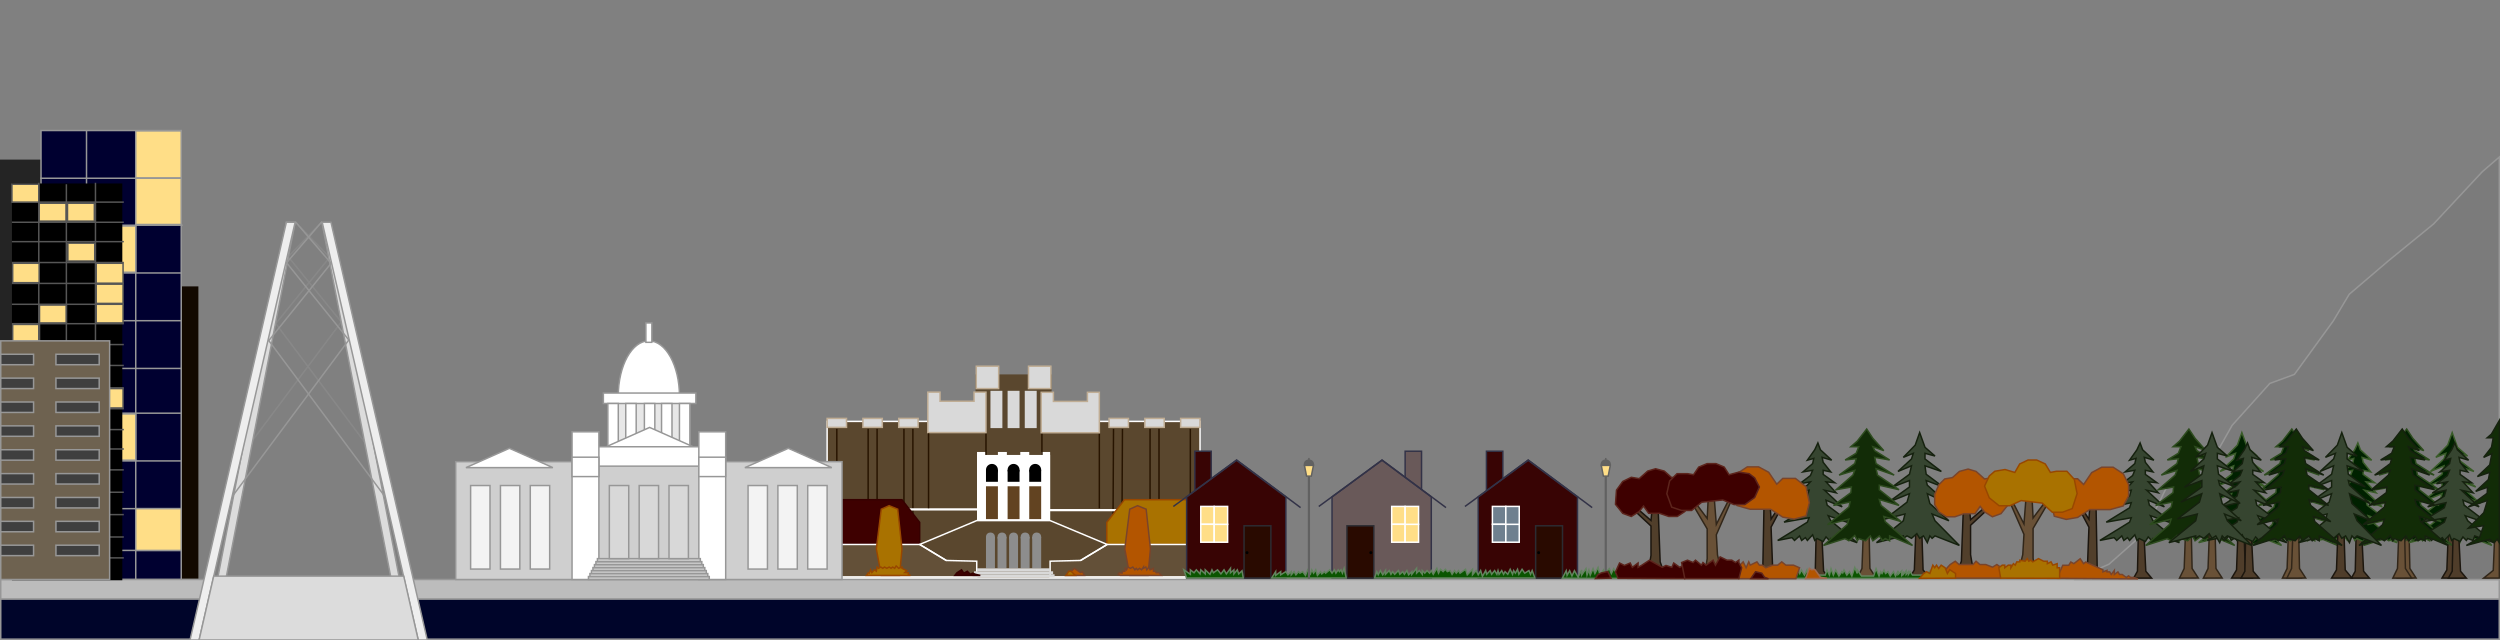 <?xml version="1.0" encoding="UTF-8"?>
<svg width="1676px" height="429px" viewBox="0 0 1676 429" version="1.1" xmlns="http://www.w3.org/2000/svg" xmlns:xlink="http://www.w3.org/1999/xlink">
    <rect x="0" y="0" width="1676" height="429" fill="#808080" stroke="none"/>
    <title>autumn_shift-3</title>
    <g id="autumn_shift-3" stroke="none" stroke-width="1" fill="none" fill-rule="evenodd">
        <rect id="Rectangle" fill="#242424" x="0" y="107" width="64" height="282"></rect>
        <rect id="Rectangle" fill="#120900" x="68" y="192" width="65" height="196"></rect>
        <rect id="Rectangle" stroke="#979797" fill="#000030" x="27.5" y="87.5" width="94" height="301"></rect>
        <line x1="58" y1="88" x2="58" y2="389" id="Line" stroke="#979797" stroke-linecap="square"></line>
        <line x1="27.5" y1="119.5" x2="120.5" y2="119.5" id="Line" stroke="#979797" stroke-linecap="square"></line>
        <line x1="29" y1="151" x2="122" y2="151" id="Line" stroke="#979797" stroke-linecap="square"></line>
        <line x1="28" y1="183" x2="121" y2="183" id="Line" stroke="#979797" stroke-linecap="square"></line>
        <line x1="28" y1="215" x2="121" y2="215" id="Line" stroke="#979797" stroke-linecap="square"></line>
        <line x1="28" y1="247" x2="121" y2="247" id="Line" stroke="#979797" stroke-linecap="square"></line>
        <line x1="28" y1="277" x2="121" y2="277" id="Line" stroke="#979797" stroke-linecap="square"></line>
        <line x1="28" y1="309" x2="121" y2="309" id="Line" stroke="#979797" stroke-linecap="square"></line>
        <line x1="28" y1="341" x2="121" y2="341" id="Line" stroke="#979797" stroke-linecap="square"></line>
        <line x1="28" y1="369" x2="121" y2="369" id="Line" stroke="#979797" stroke-linecap="square"></line>
        <line x1="91" y1="88" x2="91" y2="389" id="Line" stroke="#979797" stroke-linecap="square"></line>
        <rect id="Rectangle" stroke="#979797" fill="#00052A" x="0.5" y="401.5" width="1675" height="27"></rect>
        <rect id="Rectangle" stroke="#979797" fill="#BCBCBC" x="0.5" y="388.5" width="1675" height="13"></rect>
        <rect id="Rectangle" stroke="#979797" fill="#FFDE87" x="60.5" y="151.5" width="30.5" height="31"></rect>
        <rect id="Rectangle" stroke="#979797" fill="#FFDE87" x="60.5" y="277.5" width="30.5" height="31"></rect>
        <rect id="Rectangle" stroke="#000000" fill="#000000" x="8.5" y="123.5" width="73" height="265"></rect>
        <rect id="Rectangle" stroke="#565656" fill="#FFDE87" x="26.5" y="204.5" width="18" height="12"></rect>
        <rect id="Rectangle" stroke="#565656" fill="#FFDE87" x="64.5" y="260.5" width="18" height="13"></rect>
        <rect id="Rectangle" stroke="#565656" fill="#FFDE87" x="64.5" y="176.5" width="18" height="13.5"></rect>
        <rect id="Rectangle" stroke="#565656" fill="#FFDE87" x="64.5" y="190.5" width="18" height="13"></rect>
        <rect id="Rectangle" stroke="#565656" fill="#FFDE87" x="64.5" y="203.5" width="18" height="13"></rect>
        <rect id="Rectangle" stroke="#565656" fill="#FFDE87" x="45.5" y="163" width="18" height="12"></rect>
        <rect id="Rectangle" stroke="#565656" fill="#FFDE87" x="8.5" y="217.5" width="18" height="12"></rect>
        <line x1="44.5" y1="124.018" x2="44.5" y2="387.982" id="Line-2" stroke="#565656" stroke-linecap="square"></line>
        <line x1="64" y1="123.018" x2="64" y2="387.98" id="Line-2" stroke="#565656" stroke-linecap="square"></line>
        <line x1="26" y1="123.018" x2="26" y2="387.98" id="Line-2" stroke="#565656" stroke-linecap="square"></line>
        <line x1="8.5" y1="135.5" x2="82.5" y2="135.5" id="Line-2" stroke="#565656" stroke-linecap="square"></line>
        <line x1="8.5" y1="149" x2="82.5" y2="149" id="Line-2" stroke="#565656" stroke-linecap="square"></line>
        <line x1="8.5" y1="162" x2="82.5" y2="162" id="Line-2" stroke="#565656" stroke-linecap="square"></line>
        <line x1="8.5" y1="176" x2="82.5" y2="176" id="Line-2" stroke="#565656" stroke-linecap="square"></line>
        <line x1="8.5" y1="190" x2="82.5" y2="190" id="Line-2" stroke="#565656" stroke-linecap="square"></line>
        <line x1="8.5" y1="204" x2="82.5" y2="204" id="Line-2" stroke="#565656" stroke-linecap="square"></line>
        <line x1="8.5" y1="217" x2="82.5" y2="217" id="Line-2" stroke="#565656" stroke-linecap="square"></line>
        <line x1="8.5" y1="231" x2="82.5" y2="231" id="Line-2" stroke="#565656" stroke-linecap="square"></line>
        <line x1="8.5" y1="245" x2="82.5" y2="245" id="Line-2" stroke="#565656" stroke-linecap="square"></line>
        <line x1="8.5" y1="260" x2="82.5" y2="260" id="Line-2" stroke="#565656" stroke-linecap="square"></line>
        <line x1="8.5" y1="274" x2="82.5" y2="274" id="Line-2" stroke="#565656" stroke-linecap="square"></line>
        <line x1="8.5" y1="288" x2="82.5" y2="288" id="Line-2" stroke="#565656" stroke-linecap="square"></line>
        <line x1="8.5" y1="301" x2="82.5" y2="301" id="Line-2" stroke="#565656" stroke-linecap="square"></line>
        <line x1="8.5" y1="315" x2="82.5" y2="315" id="Line-2" stroke="#565656" stroke-linecap="square"></line>
        <line x1="8.5" y1="330" x2="82.5" y2="330" id="Line-2" stroke="#565656" stroke-linecap="square"></line>
        <line x1="8.5" y1="345" x2="82.5" y2="345" id="Line-2" stroke="#565656" stroke-linecap="square"></line>
        <line x1="8.5" y1="360" x2="82.5" y2="360" id="Line-2" stroke="#565656" stroke-linecap="square"></line>
        <line x1="8.5" y1="374" x2="82.5" y2="374" id="Line-2" stroke="#565656" stroke-linecap="square"></line>
        <rect id="Rectangle" stroke="#979797" fill="#6E6250" x="0.5" y="228.5" width="73" height="160"></rect>
        <rect id="Rectangle" stroke="#979797" fill="#3F3F3F" x="0.5" y="237.5" width="22" height="7"></rect>
        <rect id="Rectangle" stroke="#979797" fill="#3F3F3F" x="0.5" y="253.5" width="22" height="7"></rect>
        <rect id="Rectangle" stroke="#979797" fill="#3F3F3F" x="0.5" y="269.5" width="22" height="7"></rect>
        <rect id="Rectangle" stroke="#979797" fill="#3F3F3F" x="0.5" y="285.5" width="22" height="7"></rect>
        <rect id="Rectangle" stroke="#979797" fill="#3F3F3F" x="0.5" y="301.5" width="22" height="7"></rect>
        <rect id="Rectangle" stroke="#979797" fill="#3F3F3F" x="0.5" y="317.5" width="22" height="7"></rect>
        <rect id="Rectangle" stroke="#979797" fill="#3F3F3F" x="0.5" y="333.5" width="22" height="7"></rect>
        <rect id="Rectangle" stroke="#979797" fill="#3F3F3F" x="0.5" y="349.5" width="22" height="7"></rect>
        <rect id="Rectangle" stroke="#979797" fill="#3F3F3F" x="0.5" y="365.5" width="22" height="7"></rect>
        <rect id="Rectangle" stroke="#979797" fill="#3F3F3F" x="37.5" y="237.5" width="29" height="7"></rect>
        <rect id="Rectangle" stroke="#979797" fill="#3F3F3F" x="37.5" y="253.5" width="29" height="7"></rect>
        <rect id="Rectangle" stroke="#979797" fill="#3F3F3F" x="37.5" y="269.5" width="29" height="7"></rect>
        <rect id="Rectangle" stroke="#979797" fill="#3F3F3F" x="37.5" y="285.5" width="29" height="7"></rect>
        <rect id="Rectangle" stroke="#979797" fill="#3F3F3F" x="37.5" y="301.5" width="29" height="7"></rect>
        <rect id="Rectangle" stroke="#979797" fill="#3F3F3F" x="37.5" y="317.5" width="29" height="7"></rect>
        <rect id="Rectangle" stroke="#979797" fill="#3F3F3F" x="37.5" y="333.5" width="29" height="7"></rect>
        <rect id="Rectangle" stroke="#979797" fill="#3F3F3F" x="37.5" y="349.5" width="29" height="7"></rect>
        <rect id="Rectangle" stroke="#979797" fill="#3F3F3F" x="37.5" y="365.5" width="29" height="7"></rect>
        <line x1="184.875" y1="216.875" x2="244.5" y2="296.5" id="Line-3" stroke="#888888" stroke-linecap="square"></line>
        <line x1="168.812" y1="215.812" x2="228.438" y2="295.438" id="Line-3" stroke="#888888" stroke-linecap="square" transform="translate(198.812, 255.812) scale(-1, 1) translate(-198.812, -255.812) "></line>
        <line x1="193.75" y1="172.75" x2="228.5" y2="215.5" id="Line-3" stroke="#888888" stroke-linecap="square"></line>
        <line x1="184.875" y1="173.875" x2="219.625" y2="216.625" id="Line-3" stroke="#888888" stroke-linecap="square" transform="translate(202.375, 195.375) scale(-1, 1) translate(-202.375, -195.375) "></line>
        <line x1="198.5" y1="149.25" x2="220" y2="171.5" id="Line-3" stroke="#888888" stroke-linecap="square"></line>
        <line x1="194" y1="149" x2="215.5" y2="171.25" id="Line-3" stroke="#888888" stroke-linecap="square" transform="translate(204.75, 160.125) scale(-1, 1) translate(-204.75, -160.125) "></line>
        <polygon id="Path-3" stroke="#979797" fill="#DCDCDC" points="192 149 197.855 149 151.462 387.98 145.882 387.98"></polygon>
        <polygon id="Path-3" stroke="#979797" fill="#DCDCDC" transform="translate(241.987, 269.49) scale(-1, 1) translate(-241.987, -269.49) " points="262.118 150 267.973 150 221.58 388.98 216 388.98"></polygon>
        <line x1="154.875" y1="227.875" x2="233.625" y2="333.625" id="Line-3" stroke="#979797" stroke-linecap="square" transform="translate(194.375, 280.875) scale(-1, 1) translate(-194.375, -280.875) "></line>
        <line x1="179.75" y1="227.75" x2="258.5" y2="333.5" id="Line-3" stroke="#979797" stroke-linecap="square"></line>
        <line x1="179.75" y1="176.75" x2="221.25" y2="228.25" id="Line-3" stroke="#979797" stroke-linecap="square" transform="translate(200.75, 202.75) scale(-1, 1) translate(-200.75, -202.75) "></line>
        <line x1="192" y1="176" x2="233.5" y2="227.5" id="Line-3" stroke="#979797" stroke-linecap="square"></line>
        <line x1="192" y1="149" x2="215.5" y2="176.25" id="Line-3" stroke="#979797" stroke-linecap="square" transform="translate(203.75, 162.625) scale(-1, 1) translate(-203.75, -162.625) "></line>
        <line x1="198.5" y1="149.25" x2="222" y2="176.5" id="Line-3" stroke="#979797" stroke-linecap="square"></line>
        <polygon id="Path" stroke="#979797" fill="#EEEEEE" points="127.41 429 191.98 149 197.855 149 133.492 429"></polygon>
        <polygon id="Path" stroke="#979797" fill="#EEEEEE" transform="translate(251.223, 289) scale(-1, 1) translate(-251.223, -289) " points="216 429 280.57 149 286.445 149 222.082 429"></polygon>
        <polygon id="Path-4" stroke="#979797" fill="#DCDCDC" points="133.492 429 280.363 429 270.658 386.235 143.27 386.235"></polygon>
        <rect id="Rectangle" stroke="#FFFFFF" fill="#5A472E" x="554.5" y="282.5" width="250" height="105"></rect>
        <rect id="Rectangle" fill="#5A472E" x="654" y="251" width="51" height="49"></rect>
        <rect id="Rectangle" stroke="#FFFFFF" fill="#FFFFFF" x="655.5" y="303.5" width="5" height="45"></rect>
        <rect id="Rectangle" stroke="#FFFFFF" fill="#FFFFFF" x="669.5" y="303.5" width="5" height="45"></rect>
        <rect id="Rectangle" stroke="#FFFFFF" fill="#FFFFFF" x="684.5" y="303.5" width="5" height="45"></rect>
        <rect id="Rectangle" stroke="#FFFFFF" fill="#FFFFFF" x="698.5" y="303.5" width="5" height="45"></rect>
        <line x1="561" y1="288" x2="561" y2="382" id="Line-5" stroke="#271400" stroke-linecap="square"></line>
        <line x1="588" y1="288" x2="588" y2="382" id="Line-5" stroke="#271400" stroke-linecap="square"></line>
        <line x1="582" y1="288" x2="582" y2="382" id="Line-5" stroke="#271400" stroke-linecap="square"></line>
        <line x1="777" y1="288" x2="777" y2="382" id="Line-5" stroke="#271400" stroke-linecap="square"></line>
        <line x1="771" y1="288" x2="771" y2="382" id="Line-5" stroke="#271400" stroke-linecap="square"></line>
        <line x1="798" y1="288" x2="798" y2="382" id="Line-5" stroke="#271400" stroke-linecap="square"></line>
        <line x1="612" y1="288" x2="612" y2="382" id="Line-5" stroke="#271400" stroke-linecap="square"></line>
        <line x1="654.5" y1="341.5" x2="606.5" y2="341.5" id="Line-4" stroke="#FFFFFF" stroke-width="1.5" stroke-linecap="square"></line>
        <line x1="746.5" y1="288" x2="746" y2="382" id="Line-5" stroke="#271400" stroke-linecap="square"></line>
        <line x1="751" y1="342" x2="703" y2="342" id="Line-4" stroke="#FFFFFF" stroke-width="1.5" stroke-linecap="square"></line>
        <line x1="606" y1="288" x2="606" y2="382" id="Line-5" stroke="#271400" stroke-linecap="square"></line>
        <line x1="752.5" y1="288" x2="752" y2="382" id="Line-5" stroke="#271400" stroke-linecap="square"></line>
        <polygon id="Path-8" stroke="#360000" fill="#3E0000" points="616.554 365 616.554 350.199 604.693 335 554 335 554 365"></polygon>
        <polygon id="Path-8" stroke="#984700" fill="#A97200" transform="translate(773.277, 350) scale(-1, 1) translate(-773.277, -350) " points="804.554 365 804.554 350.199 792.693 335 742 335 742 365"></polygon>
        <polygon id="Path-2" stroke="#FFFFFF" fill="#635038" points="554 386.728 554 365 616.554 365 634.373 375.728 654.799 376.228 654.799 386.728"></polygon>
        <polygon id="Path-2" stroke="#FFFFFF" fill="#635038" transform="translate(754.399, 375.864) scale(-1, 1) translate(-754.399, -375.864) " points="704 386.728 704 365 766.554 365 784.373 375.728 804.799 376.228 804.799 386.728"></polygon>
        <line x1="661" y1="291" x2="661" y2="340.25" id="Line-5" stroke="#271400" stroke-linecap="square"></line>
        <line x1="698.5" y1="291" x2="698.5" y2="340.25" id="Line-5" stroke="#271400" stroke-linecap="square"></line>
        <line x1="737" y1="291" x2="737" y2="340.25" id="Line-5" stroke="#271400" stroke-linecap="square"></line>
        <rect id="Rectangle" stroke="#FFFFFF" fill="#FFFFFF" x="655.5" y="305.5" width="48" height="43"></rect>
        <polyline id="Path-5" stroke="#FFFFFF" points="634.578 375.864 616.554 365 654.799 349 704 349 742.245 365 724.426 375.728"></polyline>
        <rect id="Rectangle" fill="#624321" x="661" y="326" width="8" height="22"></rect>
        <rect id="Rectangle" fill="#624321" x="675.5" y="326" width="8" height="22"></rect>
        <rect id="Rectangle" fill="#624321" x="690" y="326" width="8" height="22"></rect>
        <rect id="Rectangle" fill="#000000" x="661" y="315" width="8" height="8"></rect>
        <rect id="Rectangle" fill="#000000" x="675.5" y="315" width="8" height="8"></rect>
        <rect id="Rectangle" fill="#000000" x="690" y="315" width="8" height="8"></rect>
        <circle id="Oval" fill="#000000" cx="665" cy="315" r="4"></circle>
        <rect id="Rectangle" fill="#8D8D8D" x="676.5" y="360" width="6" height="21"></rect>
        <circle id="Oval" fill="#8D8D8D" cx="679.5" cy="360" r="3"></circle>
        <rect id="Rectangle" fill="#8D8D8D" x="684.25" y="360" width="6" height="21"></rect>
        <circle id="Oval" fill="#8D8D8D" cx="687.25" cy="360" r="3"></circle>
        <circle id="Oval" fill="#8D8D8D" cx="695" cy="360" r="3"></circle>
        <rect id="Rectangle" fill="#8D8D8D" x="692" y="360" width="6" height="21"></rect>
        <rect id="Rectangle" fill="#8D8D8D" x="661" y="360" width="6" height="21"></rect>
        <circle id="Oval" fill="#8D8D8D" cx="664" cy="360" r="3"></circle>
        <rect id="Rectangle" fill="#8D8D8D" x="668.75" y="360" width="6" height="21"></rect>
        <circle id="Oval" fill="#8D8D8D" cx="671.75" cy="360" r="3"></circle>
        <circle id="Oval" fill="#000000" cx="679.5" cy="315" r="4"></circle>
        <circle id="Oval" fill="#000000" cx="694" cy="315" r="4"></circle>
        <polygon id="Path-6" stroke="#C0AD94" fill="#D9D9D9" points="622 290 622 262.893 630.2 262.893 630.2 269 653 269 653 262.893 661 262.893 661 290"></polygon>
        <polygon id="Path-6" stroke="#C0AD94" fill="#D9D9D9" points="698 290.107 698 263 706.2 263 706.2 269.107 729 269.107 729 263 737 263 737 290.107"></polygon>
        <rect id="Rectangle" stroke="#C0AD94" fill="#D9D9D9" x="654.5" y="245.5" width="15" height="15"></rect>
        <rect id="Rectangle" stroke="#C0AD94" fill="#D9D9D9" x="689.5" y="245.5" width="15" height="15"></rect>
        <rect id="Rectangle" fill="#D9D9D9" x="675.5" y="262" width="8" height="25"></rect>
        <rect id="Rectangle" fill="#D9D9D9" x="664" y="262" width="8" height="25"></rect>
        <rect id="Rectangle" fill="#D9D9D9" x="687" y="262" width="8" height="25"></rect>
        <rect id="Rectangle" stroke="#C0AD94" fill="#D9D9D9" x="602.5" y="280.5" width="13" height="6"></rect>
        <rect id="Rectangle" stroke="#C0AD94" fill="#D9D9D9" x="578.5" y="280.5" width="13" height="6"></rect>
        <rect id="Rectangle" stroke="#C0AD94" fill="#D9D9D9" x="554.5" y="280.5" width="13" height="6"></rect>
        <rect id="Rectangle" stroke="#C0AD94" fill="#D9D9D9" x="791.5" y="280.5" width="13" height="6"></rect>
        <rect id="Rectangle" stroke="#C0AD94" fill="#D9D9D9" x="767.5" y="280.5" width="13" height="6"></rect>
        <rect id="Rectangle" stroke="#C0AD94" fill="#D9D9D9" x="743.5" y="280.5" width="13" height="6"></rect>
        <line x1="622.5" y1="291" x2="622.5" y2="340.25" id="Line-5" stroke="#271400" stroke-linecap="square"></line>
        <rect id="Rectangle" stroke="#979797" fill="#CFCFCF" x="305.5" y="309.5" width="259" height="79"></rect>
        <path d="M341.5,300.547 L370.644,313.5 L312.356,313.5 L341.5,300.547 Z" id="Triangle" stroke="#979797" fill="#FFFFFF"></path>
        <path d="M528.5,300.547 L557.644,313.5 L499.356,313.5 L528.5,300.547 Z" id="Triangle" stroke="#979797" fill="#FFFFFF"></path>
        <ellipse id="Oval" stroke="#979797" fill="#FFFFFF" cx="435" cy="265.5" rx="20.5" ry="37"></ellipse>
        <rect id="Rectangle" stroke="#979797" fill="#E7E7E7" x="407.5" y="266.5" width="55" height="32"></rect>
        <rect id="Rectangle" stroke="#979797" fill="#FFFFFF" x="404.5" y="263.5" width="62" height="7"></rect>
        <rect id="Rectangle" stroke="#979797" fill="#FFFFFF" x="443.5" y="270.5" width="7" height="33"></rect>
        <rect id="Rectangle" stroke="#979797" fill="#FFFFFF" x="455.5" y="270.5" width="7" height="33"></rect>
        <rect id="Rectangle" stroke="#979797" fill="#FFFFFF" x="432" y="270.5" width="7" height="33"></rect>
        <rect id="Rectangle" stroke="#979797" fill="#FFFFFF" x="419.5" y="270.5" width="7" height="33"></rect>
        <rect id="Rectangle" stroke="#979797" fill="#FFFFFF" x="407.5" y="270.5" width="7" height="33"></rect>
        <path d="M435.5,286.547 L464.644,299.5 L406.356,299.5 L435.5,286.547 Z" id="Triangle" stroke="#979797" fill="#FFFFFF"></path>
        <rect id="Rectangle" stroke="#979797" fill="#FFFFFF" x="398.5" y="299.5" width="73" height="13"></rect>
        <rect id="Rectangle" stroke="#979797" fill="#FFFFFF" x="383.5" y="289.5" width="18" height="99"></rect>
        <rect id="Rectangle" stroke="#979797" fill="#FFFFFF" x="383.5" y="306.5" width="18" height="13"></rect>
        <rect id="Rectangle" stroke="#979797" fill="#FFFFFF" x="433" y="216.5" width="4" height="13"></rect>
        <rect id="Rectangle" stroke="#979797" fill="#FFFFFF" x="468.5" y="289.5" width="18" height="99"></rect>
        <rect id="Rectangle" stroke="#979797" fill="#CFCFCF" x="394.5" y="386.5" width="81" height="2"></rect>
        <rect id="Rectangle" stroke="#979797" fill="#CFCFCF" x="395.5" y="384.5" width="79" height="2"></rect>
        <rect id="Rectangle" stroke="#979797" fill="#CFCFCF" x="396.5" y="382.5" width="77" height="2"></rect>
        <rect id="Rectangle" stroke="#979797" fill="#CFCFCF" x="397.5" y="380.5" width="75" height="2"></rect>
        <rect id="Rectangle" stroke="#979797" fill="#CFCFCF" x="398.5" y="378.5" width="73" height="2"></rect>
        <rect id="Rectangle" stroke="#979797" fill="#CFCFCF" x="399.5" y="376.5" width="71" height="2"></rect>
        <rect id="Rectangle" stroke="#979797" fill="#CFCFCF" x="400.5" y="374.5" width="69" height="2"></rect>
        <rect id="Rectangle" stroke="#979797" fill="#FFFFFF" x="468.5" y="306.5" width="18" height="13"></rect>
        <rect id="Rectangle" stroke="#979797" fill="#D8D8D8" x="428.5" y="325.5" width="13" height="49"></rect>
        <rect id="Rectangle" stroke="#979797" fill="#D8D8D8" x="408.5" y="325.5" width="13" height="49"></rect>
        <rect id="Rectangle" stroke="#979797" fill="#D8D8D8" x="448.5" y="325.5" width="13" height="49"></rect>
        <rect id="Rectangle" stroke="#979797" fill="#F3F3F3" x="335.5" y="325.5" width="13" height="56"></rect>
        <rect id="Rectangle" stroke="#979797" fill="#F3F3F3" x="315.5" y="325.5" width="13" height="56"></rect>
        <rect id="Rectangle" stroke="#979797" fill="#F3F3F3" x="355.5" y="325.5" width="13" height="56"></rect>
        <rect id="Rectangle" stroke="#979797" fill="#F3F3F3" x="521.5" y="325.5" width="13" height="56"></rect>
        <rect id="Rectangle" stroke="#979797" fill="#F3F3F3" x="501.5" y="325.5" width="13" height="56"></rect>
        <rect id="Rectangle" stroke="#979797" fill="#F3F3F3" x="541.5" y="325.5" width="13" height="56"></rect>
        <rect id="Rectangle" fill="#D9D9D9" x="652" y="385" width="55" height="2"></rect>
        <rect id="Rectangle" fill="#D9D9D9" x="653" y="383" width="53" height="2"></rect>
        <rect id="Rectangle" fill="#D9D9D9" x="655" y="381" width="49" height="2"></rect>
        <rect id="Rectangle" stroke="#323247" fill="#380404" x="801" y="302.5" width="11" height="28"></rect>
        <polygon id="Path-9" stroke="#323247" fill="#380404" points="795.5 387.5 795.5 333.125 828.921 308.5 862.039 333.125 862.039 387.5"></polygon>
        <line x1="829" y1="308.5" x2="787" y2="339.25" id="Line-6" stroke="#323247" stroke-linecap="square"></line>
        <line x1="871.5" y1="308.75" x2="829.5" y2="340" id="Line-6" stroke="#323247" stroke-linecap="square" transform="translate(850.5, 324.375) scale(-1, 1) translate(-850.5, -324.375) "></line>
        <rect id="Rectangle" stroke="#FFFFFF" fill="#FFDE87" x="805" y="339.5" width="9" height="12"></rect>
        <rect id="Rectangle" stroke="#FFFFFF" fill="#FFDE87" x="805" y="351.5" width="9" height="12"></rect>
        <rect id="Rectangle" stroke="#FFFFFF" fill="#FFDE87" x="814" y="351.5" width="9" height="12"></rect>
        <rect id="Rectangle" stroke="#FFFFFF" fill="#FFDE87" x="814" y="339.5" width="9" height="12"></rect>
        <rect id="Rectangle" stroke="#2C2C32" fill="#290A00" x="834" y="352.5" width="18" height="35"></rect>
        <rect id="Rectangle" stroke="#323247" fill="#695959" x="942" y="302.5" width="11" height="28"></rect>
        <polygon id="Path-9" stroke="#323247" fill="#695959" points="893 387.5 893 333.125 926.421 308.5 959.539 333.125 959.539 387.5"></polygon>
        <line x1="926.5" y1="308.5" x2="884.5" y2="339.25" id="Line-6" stroke="#323247" stroke-linecap="square"></line>
        <line x1="969" y1="308.75" x2="927" y2="340" id="Line-6" stroke="#323247" stroke-linecap="square" transform="translate(948, 324.375) scale(-1, 1) translate(-948, -324.375) "></line>
        <rect id="Rectangle" stroke="#FFFFFF" fill="#FFDE87" x="933" y="339.5" width="9" height="12"></rect>
        <rect id="Rectangle" stroke="#FFFFFF" fill="#FFDE87" x="933" y="351.5" width="9" height="12"></rect>
        <rect id="Rectangle" stroke="#FFFFFF" fill="#FFDE87" x="942" y="351.5" width="9" height="12"></rect>
        <rect id="Rectangle" stroke="#FFFFFF" fill="#FFDE87" x="942" y="339.5" width="9" height="12"></rect>
        <rect id="Rectangle" stroke="#2C2C32" fill="#290A00" x="903" y="352.5" width="18" height="35"></rect>
        <rect id="Rectangle" stroke="#323247" fill="#380404" x="996.5" y="302.5" width="11" height="28"></rect>
        <polygon id="Path-9" stroke="#323247" fill="#380404" points="991 387.5 991 333.125 1024.421 308.5 1057.539 333.125 1057.539 387.5"></polygon>
        <line x1="1024.5" y1="308.5" x2="982.5" y2="339.25" id="Line-6" stroke="#323247" stroke-linecap="square"></line>
        <line x1="1067" y1="308.75" x2="1025" y2="340" id="Line-6" stroke="#323247" stroke-linecap="square" transform="translate(1046, 324.375) scale(-1, 1) translate(-1046, -324.375) "></line>
        <rect id="Rectangle" stroke="#FFFFFF" fill="#6F808F" x="1000.5" y="339.5" width="9" height="12"></rect>
        <rect id="Rectangle" stroke="#FFFFFF" fill="#6F808F" x="1000.5" y="351.5" width="9" height="12"></rect>
        <rect id="Rectangle" stroke="#FFFFFF" fill="#6F808F" x="1009.5" y="351.5" width="9" height="12"></rect>
        <rect id="Rectangle" stroke="#FFFFFF" fill="#6F808F" x="1009.5" y="339.5" width="9" height="12"></rect>
        <rect id="Rectangle" stroke="#2C2C32" fill="#290A00" x="1029.5" y="352.5" width="18" height="35"></rect>
        <circle id="Oval" fill="#000000" cx="836" cy="370.5" r="1"></circle>
        <circle id="Oval" fill="#000000" cx="919" cy="370.5" r="1"></circle>
        <circle id="Oval" fill="#000000" cx="1031.5" cy="370.5" r="1"></circle>
        <polygon id="Path-10" stroke="#63845F" fill="#0A5500" points="795.5 387.5 793.667 382 798 385 798 382 800.5 384 802.018 382 804.5 384.75 805 382 808 384.75 808 382 811.164 385 812.5 382 813.5 384 816.241 382 818.5 384.75 820.591 382 822.15 384.75 824.918 381 824.918 384 827.218 382 827.218 384.75 829.5 382 830.429 384.75 832.653 382.644 833.5 387.5"></polygon>
        <polygon id="Path-11" stroke="#63845F" fill="#0A5500" points="852.5 387.5 855.2 383.222 855.2 385.754 858.566 383.222 858.566 385.361 862.039 383.222 863.416 385.361 865.653 383.222 865.653 385.361 867.578 383.222 868.778 385.361 870.574 383.222 871.5 384.25 873.333 383.222 875.178 385.754 876.714 382 878.513 384.75 879.407 382 880.639 384.25 882.057 382 883.207 385.754 885.335 383.222 886.108 384.75 887.986 383.222 888.698 384.25 891.455 382 893 384.25 894.582 382 895.585 384.25 897.126 382 897.963 383.222 899.033 382 899.96 384.25 901.085 381 902.5 387.5"></polygon>
        <polygon id="Path-12" stroke="#63845F" fill="#0A5500" points="921.5 387.5 923 383.215 923.954 385.357 925.403 382.497 927 385.357 928.827 382.497 928.827 384.998 931.393 382.497 932.5 384.998 933.637 383.215 934.989 384.998 937.5 382.497 938.453 384.998 940.399 383.215 941.5 384.998 943.173 382.497 944.336 385.357 946.5 383.215 946.5 384.998 949.671 381 949.671 384.25 951.5 382.497 953.5 384.998 953.5 382.497 955.161 384.25 956.694 382.497 958.383 384.25 959.539 382.497 960.859 384.998 963.277 381 964.384 384.25 965.71 381.65 967.464 383.215 969 381.65 970.272 383.215 972.235 382.497 973.478 384.998 975.134 382.497 976.27 384.25 977.828 382.497 978.815 384.25 982.5 381.65 983.66 385.357 987.171 381.65 987.171 385.357 989.588 382.497 991 385.357 992.621 382.497 993.817 386.405 996 382.497 996.662 384.998 999.023 382.497 1000 384.998 1002 382.497 1003.5 384.998 1004.269 382.497 1005 384.998 1006.756 382.497 1008 384.998 1009 383.215 1010.799 384.998 1012.437 381.65 1014 384.998 1014.729 382.497 1015.924 384.25 1017.36 381.65 1018.259 384.998 1020.396 381.65 1022.166 384.25 1025 382.497 1026.058 384.998 1027.17 382.497 1029 387.5"></polygon>
        <polygon id="Path-13" stroke="#1B150E" fill="#513F2B" points="1104.247 387.5 1106.822 372.375 1106.822 352.647 1089 336.044 1090.531 334.832 1106.822 348.934 1108.709 330.5 1111.238 330.5 1112.968 376.703 1116.885 387.5"></polygon>
        <polygon id="Path-15" stroke="#312619" fill="#695137" points="1142.386 387.561 1144.497 374.572 1144.497 354.572 1131.272 332.156 1132.235 331.248 1144.497 347.561 1145.646 325.3 1148.548 325.3 1150.615 351.561 1162.41 328.36 1163.476 329.117 1150.615 358.561 1151.411 372.117 1155.282 387.561"></polygon>
        <polygon id="Path-17" stroke="#1B150E" fill="#513F2B" points="1179.499 387.561 1181.811 380.113 1182.728 331 1186.124 331 1187.336 348 1195.879 334.613 1197.263 334.613 1187.336 353.348 1188.381 381 1192.519 387.5"></polygon>
        <polygon id="Path-19" stroke="#1C160E" fill="#4F3D2A" points="1214.373 387.561 1216.952 382.959 1218.773 306.622 1222.549 382.959 1226.435 387.561"></polygon>
        <path d="M1218.718,296.945 L1216.596,301.533 L1211.658,308.505 L1215.968,307.316 L1215.188,310.79 L1208.697,316.371 L1215.188,315.282 L1213.708,318.803 L1206.434,324.32 L1213.708,323.024 L1211.658,325.3 L1203.626,330.5 L1212.805,328.621 L1211.658,332.547 L1200.514,339.782 L1212.805,336.989 L1211.658,340.411 L1196.023,350.06 L1212.805,347.091 L1211.658,350.06 L1191.756,362.31 L1201.328,360.424 L1203.043,362.31 L1206.434,359.28 L1207.808,362.31 L1210.332,360.424 L1211.658,362.31 L1215.188,358.547 L1216.596,362.31 L1218.112,361.016 C1220.868,362.358 1222.246,363.029 1222.246,363.029 L1224.168,359.968 L1226.435,362.31 L1227.346,361.016 L1230.947,362.31 L1232.046,359.28 L1245.063,363.817 L1227.346,349.128 L1225.611,345.718 L1241.415,351.181 L1224.957,338.699 L1224.168,335.35 L1234.993,339.782 L1223.117,328.621 L1230.947,330.381 L1224.168,323.024 L1230.02,323.617 L1222.246,318.015 L1222.246,315.282 L1227.346,316.371 L1222.246,309.943 L1221.557,306.622 L1227.962,308.505 L1220.404,301.533 L1218.718,296.945 Z" id="Path-20" stroke="#15210E" fill="#364530"></path>
        <polygon id="Path-13" stroke="#1B150E" fill="#513F2B" transform="translate(1324.943, 358.5) scale(-1, 1) translate(-1324.943, -358.5) " points="1326.247 387 1328.822 371.875 1328.822 352.147 1311 335.544 1312.531 334.332 1328.822 348.434 1330.709 330 1333.238 330 1334.968 376.203 1338.885 387"></polygon>
        <polygon id="Path-25" stroke="#979797" fill="#7B7B7B" points="1390.301 388.5 1413.831 378.255 1437.33 357.43 1452.568 326.51 1482.524 309.75 1496.411 285.153 1521.67 257.058 1538.191 250.976 1564.173 215.236 1574.912 197.281 1601.207 174.84 1631.429 150.175 1664.137 115.113 1675.553 105.265 1675.553 388.5"></polygon>
        <polygon id="Path-17" stroke="#1B150E" fill="#513F2B" transform="translate(1399.381, 359.39) scale(-1, 1) translate(-1399.381, -359.39) " points="1390.499 387.671 1392.811 380.223 1393.728 331.11 1397.124 331.11 1398.336 348.11 1406.879 334.723 1408.263 334.723 1398.336 353.458 1399.381 381.11 1403.519 387.61"></polygon>
        <polygon id="Path-19" stroke="#1C160E" fill="#4F3D2A" points="1430.373 387.561 1432.952 382.959 1434.773 306.622 1438.549 382.959 1442.435 387.561"></polygon>
        <path d="M1434.718,296.945 L1432.596,301.533 L1427.658,308.505 L1431.968,307.316 L1431.188,310.79 L1424.697,316.371 L1431.188,315.282 L1429.708,318.803 L1422.434,324.32 L1429.708,323.024 L1427.658,325.3 L1419.626,330.5 L1428.805,328.621 L1427.658,332.547 L1416.514,339.782 L1428.805,336.989 L1427.658,340.411 L1412.023,350.06 L1428.805,347.091 L1427.658,350.06 L1407.756,362.31 L1417.328,360.424 L1419.043,362.31 L1422.434,359.28 L1423.808,362.31 L1426.332,360.424 L1427.658,362.31 L1431.188,358.547 L1432.596,362.31 L1434.112,361.016 C1436.868,362.358 1438.246,363.029 1438.246,363.029 L1440.168,359.968 L1442.435,362.31 L1443.346,361.016 L1446.947,362.31 L1448.046,359.28 L1461.063,363.817 L1443.346,349.128 L1441.611,345.718 L1457.415,351.181 L1440.957,338.699 L1440.168,335.35 L1450.993,339.782 L1439.117,328.621 L1446.947,330.381 L1440.168,323.024 L1446.02,323.617 L1438.246,318.015 L1438.246,315.282 L1443.346,316.371 L1438.246,309.943 L1437.557,306.622 L1443.962,308.505 L1436.404,301.533 L1434.718,296.945 Z" id="Path-20" stroke="#15210E" fill="#364530"></path>
        <polygon id="Path-21" stroke="#312619" fill="#695137" points="1461.15 387.561 1464.268 381.114 1467.554 292.268 1469.587 381.114 1473.716 387.5"></polygon>
        <polygon id="Path-23" stroke="#1C160E" fill="#4F3D2A" points="1496.114 387.53 1499.367 382.099 1502.541 299.881 1505.233 382.099 1509.769 387.53"></polygon>
        <polygon id="Path-24" stroke="#395B28" fill="#002100" points="1502.941 290 1499.944 298.436 1491.992 306.592 1498.677 303.902 1497.467 307.678 1488.4 316.058 1497.467 312.281 1496.114 317.946 1484.325 326.62 1496.114 322.155 1496.114 326.464 1481.973 336.657 1496.114 330.97 1494.474 336.657 1479.655 347.97 1493.082 344.597 1491.992 349.12 1474 363.786 1491.992 359.25 1491.992 360.894 1494.474 359.25 1497.467 360.894 1501.05 357.731 1502.941 360.894 1505.491 359.25 1508.073 363.786 1509.769 359.25 1511.283 360.894 1513.223 359.25 1529.534 365.643 1513.223 349.12 1511.283 344.597 1522.549 349.12 1509.769 337.58 1508.073 330.97 1521.81 337.58 1508.073 325.27 1507.308 322.155 1518.723 326.464 1507.308 317.946 1506.513 312.281 1517.482 316.058 1506.513 307.678 1506.513 303.902 1513.223 305.721 1506.513 299.881"></polygon>
        <polygon id="Path-22" stroke="#2D4B1E" fill="#122C07" points="1471.569 293.863 1467.433 287.626 1461.15 295.696 1456.826 299.473 1462.129 299.473 1460.374 303.846 1452.977 308.369 1460.374 307.518 1459.437 310.79 1448.957 318.508 1459.437 315.345 1458.195 318.508 1446.914 328.303 1457.173 326.494 1456.826 330.248 1445.144 338.841 1456.288 336.561 1455.523 339.914 1441.16 351.748 1455.523 348 1454.296 351.748 1438.45 365.674 1452.977 361.042 1455.523 362.528 1459.437 359 1461.15 362.528 1462.129 361.042 1466.624 362.528 1469.843 359.28 1471.569 362.528 1475.895 359.28 1478.106 362.528 1479.852 361.042 1482.806 362.528 1482.806 359.28 1498.153 365.674 1479.852 349.713 1478.89 346.248 1490.583 349.713 1477.056 338.841 1475.895 334.91 1489.126 338.841 1475.895 328.303 1475.895 325.3 1489.126 328.303 1474.694 318.508 1473.716 314.248 1485.855 318.508 1473.716 310.79 1472.808 306.622 1482.806 308.369 1472.808 302.102 1471.569 299.473 1478.89 302.102"></polygon>
        <polygon id="Path-19" stroke="#1C160E" fill="#4F3D2A" points="1576.373 387.561 1578.952 382.959 1580.773 306.622 1584.549 382.959 1588.435 387.561"></polygon>
        <path d="M1580.718,296.945 L1578.596,301.533 L1573.658,308.505 L1577.968,307.316 L1577.188,310.79 L1570.697,316.371 L1577.188,315.282 L1575.708,318.803 L1568.434,324.32 L1575.708,323.024 L1573.658,325.3 L1565.626,330.5 L1574.805,328.621 L1573.658,332.547 L1562.514,339.782 L1574.805,336.989 L1573.658,340.411 L1558.023,350.06 L1574.805,347.091 L1573.658,350.06 L1553.756,362.31 L1563.328,360.424 L1565.043,362.31 L1568.434,359.28 L1569.808,362.31 L1572.332,360.424 L1573.658,362.31 L1577.188,358.547 L1578.596,362.31 L1580.112,361.016 C1582.868,362.358 1584.246,363.029 1584.246,363.029 L1586.168,359.968 L1588.435,362.31 L1589.346,361.016 L1592.947,362.31 L1594.046,359.28 L1607.063,363.817 L1589.346,349.128 L1587.611,345.718 L1603.415,351.181 L1586.957,338.699 L1586.168,335.35 L1596.993,339.782 L1585.117,328.621 L1592.947,330.381 L1586.168,323.024 L1592.02,323.617 L1584.246,318.015 L1584.246,315.282 L1589.346,316.371 L1584.246,309.943 L1583.557,306.622 L1589.962,308.505 L1582.404,301.533 L1580.718,296.945 Z" id="Path-20" stroke="#395B28" fill="#002100"></path>
        <polygon id="Path-21" stroke="#312619" fill="#695137" points="1607.15 387.561 1610.268 381.114 1613.554 292.268 1615.587 381.114 1619.716 387.5"></polygon>
        <polygon id="Path-23" stroke="#1C160E" fill="#4F3D2A" points="1637.114 387.53 1640.367 382.099 1643.541 299.881 1646.233 382.099 1650.769 387.53"></polygon>
        <polygon id="Path-24" stroke="#395B28" fill="#002100" points="1643.941 290 1640.944 298.436 1632.992 306.592 1639.677 303.902 1638.467 307.678 1629.4 316.058 1638.467 312.281 1637.114 317.946 1625.325 326.62 1637.114 322.155 1637.114 326.464 1622.973 336.657 1637.114 330.97 1635.474 336.657 1620.655 347.97 1634.082 344.597 1632.992 349.12 1615 363.786 1632.992 359.25 1632.992 360.894 1635.474 359.25 1638.467 360.894 1642.05 357.731 1643.941 360.894 1646.491 359.25 1649.073 363.786 1650.769 359.25 1652.283 360.894 1654.223 359.25 1670.534 365.643 1654.223 349.12 1652.283 344.597 1663.549 349.12 1650.769 337.58 1649.073 330.97 1662.81 337.58 1649.073 325.27 1648.308 322.155 1659.723 326.464 1648.308 317.946 1647.513 312.281 1658.482 316.058 1647.513 307.678 1647.513 303.902 1654.223 305.721 1647.513 299.881"></polygon>
        <polygon id="Path-22" stroke="#2D4B1E" fill="#002100" points="1617.569 293.863 1613.433 287.626 1607.15 295.696 1602.826 299.473 1608.129 299.473 1606.374 303.846 1598.977 308.369 1606.374 307.518 1605.437 310.79 1594.957 318.508 1605.437 315.345 1604.195 318.508 1592.914 328.303 1603.173 326.494 1602.826 330.248 1591.144 338.841 1602.288 336.561 1601.523 339.914 1587.16 351.748 1601.523 348 1600.296 351.748 1584.45 365.674 1598.977 361.042 1601.523 362.528 1605.437 359 1607.15 362.528 1608.129 361.042 1612.624 362.528 1615.843 359.28 1617.569 362.528 1621.895 359.28 1624.106 362.528 1625.852 361.042 1628.806 362.528 1628.806 359.28 1644.153 365.674 1625.852 349.713 1624.89 346.248 1636.583 349.713 1623.056 338.841 1621.895 334.91 1635.126 338.841 1621.895 328.303 1621.895 325.3 1635.126 328.303 1620.694 318.508 1619.716 314.248 1631.855 318.508 1619.716 310.79 1618.808 306.622 1628.806 308.369 1618.808 302.102 1617.569 299.473 1624.89 302.102"></polygon>
        <polygon id="Path-19" stroke="#1C160E" fill="#4F3D2A" points="1641.373 387.561 1643.952 382.959 1645.773 306.622 1649.549 382.959 1653.435 387.561"></polygon>
        <path d="M1645.718,296.945 L1643.596,301.533 L1638.658,308.505 L1642.968,307.316 L1642.188,310.79 L1635.697,316.371 L1642.188,315.282 L1640.708,318.803 L1633.434,324.32 L1640.708,323.024 L1638.658,325.3 L1630.626,330.5 L1639.805,328.621 L1638.658,332.547 L1627.514,339.782 L1639.805,336.989 L1638.658,340.411 L1623.023,350.06 L1639.805,347.091 L1638.658,350.06 L1618.756,362.31 L1628.328,360.424 L1630.043,362.31 L1633.434,359.28 L1634.808,362.31 L1637.332,360.424 L1638.658,362.31 L1642.188,358.547 L1643.596,362.31 L1645.112,361.016 C1647.868,362.358 1649.246,363.029 1649.246,363.029 L1651.168,359.968 L1653.435,362.31 L1654.346,361.016 L1657.947,362.31 L1659.046,359.28 L1672.063,363.817 L1654.346,349.128 L1652.611,345.718 L1668.415,351.181 L1651.957,338.699 L1651.168,335.35 L1661.993,339.782 L1650.117,328.621 L1657.947,330.381 L1651.168,323.024 L1657.02,323.617 L1649.246,318.015 L1649.246,315.282 L1654.346,316.371 L1649.246,309.943 L1648.557,306.622 L1654.962,308.505 L1647.404,301.533 L1645.718,296.945 Z" id="Path-20" stroke="#15210E" fill="#364530"></path>
        <polygon id="Path-21" stroke="#312619" fill="#695137" points="1604.15 387.561 1607.268 381.114 1610.554 292.268 1612.587 381.114 1616.716 387.5"></polygon>
        <polygon id="Path-22" stroke="#15210E" fill="#122C07" points="1614.569 293.863 1610.433 287.626 1604.15 295.696 1599.826 299.473 1605.129 299.473 1603.374 303.846 1595.977 308.369 1603.374 307.518 1602.437 310.79 1591.957 318.508 1602.437 315.345 1601.195 318.508 1589.914 328.303 1600.173 326.494 1599.826 330.248 1588.144 338.841 1599.288 336.561 1598.523 339.914 1584.16 351.748 1598.523 348 1597.296 351.748 1581.45 365.674 1595.977 361.042 1598.523 362.528 1602.437 359 1604.15 362.528 1605.129 361.042 1609.624 362.528 1612.843 359.28 1614.569 362.528 1618.895 359.28 1621.106 362.528 1622.852 361.042 1625.806 362.528 1625.806 359.28 1641.153 365.674 1622.852 349.713 1621.89 346.248 1633.583 349.713 1620.056 338.841 1618.895 334.91 1632.126 338.841 1618.895 328.303 1618.895 325.3 1632.126 328.303 1617.694 318.508 1616.716 314.248 1628.855 318.508 1616.716 310.79 1615.808 306.622 1625.806 308.369 1615.808 302.102 1614.569 299.473 1621.89 302.102"></polygon>
        <polygon id="Path-21" stroke="#312619" fill="#695137" points="1530.15 387.561 1533.268 381.114 1536.554 292.268 1538.587 381.114 1542.716 387.5"></polygon>
        <polygon id="Path-22" stroke="#2D4B1E" fill="#002100" points="1540.569 293.863 1536.433 287.626 1530.15 295.696 1525.826 299.473 1531.129 299.473 1529.374 303.846 1521.977 308.369 1529.374 307.518 1528.437 310.79 1517.957 318.508 1528.437 315.345 1527.195 318.508 1515.914 328.303 1526.173 326.494 1525.826 330.248 1514.144 338.841 1525.288 336.561 1524.523 339.914 1510.16 351.748 1524.523 348 1523.296 351.748 1507.45 365.674 1521.977 361.042 1524.523 362.528 1528.437 359 1530.15 362.528 1531.129 361.042 1535.624 362.528 1538.843 359.28 1540.569 362.528 1544.895 359.28 1547.106 362.528 1548.852 361.042 1551.806 362.528 1551.806 359.28 1567.153 365.674 1548.852 349.713 1547.89 346.248 1559.583 349.713 1546.056 338.841 1544.895 334.91 1558.126 338.841 1544.895 328.303 1544.895 325.3 1558.126 328.303 1543.694 318.508 1542.716 314.248 1554.855 318.508 1542.716 310.79 1541.808 306.622 1551.806 308.369 1541.808 302.102 1540.569 299.473 1547.89 302.102"></polygon>
        <polygon id="Path-21" stroke="#312619" fill="#695137" points="1477.15 387.561 1480.268 381.114 1483.554 292.268 1485.587 381.114 1489.716 387.5"></polygon>
        <polygon id="Path-19" stroke="#1C160E" fill="#4F3D2A" points="1502.373 387.561 1504.952 382.959 1506.773 306.622 1510.549 382.959 1514.435 387.561"></polygon>
        <path d="M1506.718,296.945 L1504.596,301.533 L1499.658,308.505 L1503.968,307.316 L1503.188,310.79 L1496.697,316.371 L1503.188,315.282 L1501.708,318.803 L1494.434,324.32 L1501.708,323.024 L1499.658,325.3 L1491.626,330.5 L1500.805,328.621 L1499.658,332.547 L1488.514,339.782 L1500.805,336.989 L1499.658,340.411 L1484.023,350.06 L1500.805,347.091 L1499.658,350.06 L1479.756,362.31 L1489.328,360.424 L1491.043,362.31 L1494.434,359.28 L1495.808,362.31 L1498.332,360.424 L1499.658,362.31 L1503.188,358.547 L1504.596,362.31 L1506.112,361.016 C1508.868,362.358 1510.246,363.029 1510.246,363.029 L1512.168,359.968 L1514.435,362.31 L1515.346,361.016 L1518.947,362.31 L1520.046,359.28 L1533.063,363.817 L1515.346,349.128 L1513.611,345.718 L1529.415,351.181 L1512.957,338.699 L1512.168,335.35 L1522.993,339.782 L1511.117,328.621 L1518.947,330.381 L1512.168,323.024 L1518.02,323.617 L1510.246,318.015 L1510.246,315.282 L1515.346,316.371 L1510.246,309.943 L1509.557,306.622 L1515.962,308.505 L1508.404,301.533 L1506.718,296.945 Z" id="Path-20" stroke="#15210E" fill="#364530"></path>
        <polygon id="Path-21" stroke="#312619" fill="#695137" points="1533.15 387.561 1536.268 381.114 1539.554 292.268 1541.587 381.114 1545.716 387.5"></polygon>
        <polygon id="Path-23" stroke="#1C160E" fill="#4F3D2A" points="1563.114 387.53 1566.367 382.099 1569.541 299.881 1572.233 382.099 1576.769 387.53"></polygon>
        <polygon id="Path-24" stroke="#15210E" fill="#364530" points="1569.941 290 1566.944 298.436 1558.992 306.592 1565.677 303.902 1564.467 307.678 1555.4 316.058 1564.467 312.281 1563.114 317.946 1551.325 326.62 1563.114 322.155 1563.114 326.464 1548.973 336.657 1563.114 330.97 1561.474 336.657 1546.655 347.97 1560.082 344.597 1558.992 349.12 1541 363.786 1558.992 359.25 1558.992 360.894 1561.474 359.25 1564.467 360.894 1568.05 357.731 1569.941 360.894 1572.491 359.25 1575.073 363.786 1576.769 359.25 1578.283 360.894 1580.223 359.25 1596.534 365.643 1580.223 349.12 1578.283 344.597 1589.549 349.12 1576.769 337.58 1575.073 330.97 1588.81 337.58 1575.073 325.27 1574.308 322.155 1585.723 326.464 1574.308 317.946 1573.513 312.281 1584.482 316.058 1573.513 307.678 1573.513 303.902 1580.223 305.721 1573.513 299.881"></polygon>
        <polygon id="Path-22" stroke="#15210E" fill="#122C07" points="1543.569 293.863 1539.433 287.626 1533.15 295.696 1528.826 299.473 1534.129 299.473 1532.374 303.846 1524.977 308.369 1532.374 307.518 1531.437 310.79 1520.957 318.508 1531.437 315.345 1530.195 318.508 1518.914 328.303 1529.173 326.494 1528.826 330.248 1517.144 338.841 1528.288 336.561 1527.523 339.914 1513.16 351.748 1527.523 348 1526.296 351.748 1510.45 365.674 1524.977 361.042 1527.523 362.528 1531.437 359 1533.15 362.528 1534.129 361.042 1538.624 362.528 1541.843 359.28 1543.569 362.528 1547.895 359.28 1550.106 362.528 1551.852 361.042 1554.806 362.528 1554.806 359.28 1570.153 365.674 1551.852 349.713 1550.89 346.248 1562.583 349.713 1549.056 338.841 1547.895 334.91 1561.126 338.841 1547.895 328.303 1547.895 325.3 1561.126 328.303 1546.694 318.508 1545.716 314.248 1557.855 318.508 1545.716 310.79 1544.808 306.622 1554.806 308.369 1544.808 302.102 1543.569 299.473 1550.89 302.102"></polygon>
        <polygon id="Path-21" stroke="#312619" fill="#695137" points="1245.15 387.561 1248.268 381.114 1251.554 292.268 1253.587 381.114 1257.716 387.5"></polygon>
        <polygon id="Path-23" stroke="#1C160E" fill="#4F3D2A" points="1280.114 387.53 1283.367 382.099 1286.541 299.881 1289.233 382.099 1293.769 387.53"></polygon>
        <polygon id="Path-24" stroke="#15210E" fill="#364530" points="1286.941 290 1283.944 298.436 1275.992 306.592 1282.677 303.902 1281.467 307.678 1272.4 316.058 1281.467 312.281 1280.114 317.946 1268.325 326.62 1280.114 322.155 1280.114 326.464 1265.973 336.657 1280.114 330.97 1278.474 336.657 1263.655 347.97 1277.082 344.597 1275.992 349.12 1258 363.786 1275.992 359.25 1275.992 360.894 1278.474 359.25 1281.467 360.894 1285.05 357.731 1286.941 360.894 1289.491 359.25 1292.073 363.786 1293.769 359.25 1295.283 360.894 1297.223 359.25 1313.534 365.643 1297.223 349.12 1295.283 344.597 1306.549 349.12 1293.769 337.58 1292.073 330.97 1305.81 337.58 1292.073 325.27 1291.308 322.155 1302.723 326.464 1291.308 317.946 1290.513 312.281 1301.482 316.058 1290.513 307.678 1290.513 303.902 1297.223 305.721 1290.513 299.881"></polygon>
        <polygon id="Path-22" stroke="#2D4B1E" fill="#122C07" points="1255.569 293.863 1251.433 287.626 1245.15 295.696 1240.826 299.473 1246.129 299.473 1244.374 303.846 1236.977 308.369 1244.374 307.518 1243.437 310.79 1232.957 318.508 1243.437 315.345 1242.195 318.508 1230.914 328.303 1241.173 326.494 1240.826 330.248 1229.144 338.841 1240.288 336.561 1239.523 339.914 1225.16 351.748 1239.523 348 1238.296 351.748 1222.45 365.674 1236.977 361.042 1239.523 362.528 1243.437 359 1245.15 362.528 1246.129 361.042 1250.624 362.528 1253.843 359.28 1255.569 362.528 1259.895 359.28 1262.106 362.528 1263.852 361.042 1266.806 362.528 1266.806 359.28 1282.153 365.674 1263.852 349.713 1262.89 346.248 1274.583 349.713 1261.056 338.841 1259.895 334.91 1273.126 338.841 1259.895 328.303 1259.895 325.3 1273.126 328.303 1258.694 318.508 1257.716 314.248 1269.855 318.508 1257.716 310.79 1256.808 306.622 1266.806 308.369 1256.808 302.102 1255.569 299.473 1262.89 302.102"></polygon>
        <polygon id="Path-24" stroke="#15210E" fill="#364530" points="1482.941 290 1479.944 298.436 1471.992 306.592 1478.677 303.902 1477.467 307.678 1468.4 316.058 1477.467 312.281 1476.114 317.946 1464.325 326.62 1476.114 322.155 1476.114 326.464 1461.973 336.657 1476.114 330.97 1474.474 336.657 1459.655 347.97 1473.082 344.597 1471.992 349.12 1454 363.786 1471.992 359.25 1471.992 360.894 1474.474 359.25 1477.467 360.894 1481.05 357.731 1482.941 360.894 1485.491 359.25 1488.073 363.786 1489.769 359.25 1491.283 360.894 1493.223 359.25 1509.534 365.643 1493.223 349.12 1491.283 344.597 1502.549 349.12 1489.769 337.58 1488.073 330.97 1501.81 337.58 1488.073 325.27 1487.308 322.155 1498.723 326.464 1487.308 317.946 1486.513 312.281 1497.482 316.058 1486.513 307.678 1486.513 303.902 1493.223 305.721 1486.513 299.881"></polygon>
        <polygon id="Path-26" stroke="#312619" fill="#695137" points="1665.04 387.561 1671.469 382.387 1675.534 286.431 1675.534 387.53"></polygon>
        <polygon id="Path-27" stroke="#15210E" fill="#122C07" points="1675.553 281.884 1670.287 291.006 1667.398 293.495 1671.476 293.495 1670.287 299.881 1665.04 306.622 1670.534 304.15 1669.128 311.642 1660.866 319.475 1669.128 316.662 1668.21 321.526 1659.714 329.416 1667.634 326.65 1667.398 330.71 1654.694 339.914 1667.634 335.502 1665.124 343.706 1654.694 354.144 1665.04 352.384 1662.264 360.446 1653.435 365.674 1669.128 361.463 1672.063 363.817 1674.084 361.463 1675.534 363.817"></polygon>
        <polygon id="Path-28" stroke="#63845F" fill="#0A5500" points="1057.539 387.703 1060.351 382.105 1060.351 385.534 1063.257 381.203 1063.94 385.534 1065.192 382.105 1066.091 385.534 1067.969 381.203 1069.219 384.453 1071.352 380.417 1072.642 385.534 1075.019 382.105 1075.719 384.453 1078.915 381.203 1080.251 384.453 1081.824 381.203 1084.452 385.534 1086.019 381.203 1086.019 384.453 1089.715 382.105 1089.715 385.534 1092.503 382.105 1093.849 385.534 1095.918 382.105 1095.918 385.534 1101.555 382.105 1102.227 384.453 1104.548 381.203 1106.499 385.534 1115.883 385.534 1118.062 381.203 1119.195 384.453 1121.546 382.105 1121.546 385.534 1123.325 382.105 1124.563 384.06 1125.769 382.105 1126.728 384.453 1129.125 382.105 1130.573 385.534 1132.328 382.105 1134.501 384.453 1135.849 382.105 1138.429 385.534 1139.399 382.105 1141.985 385.534 1155.031 385.534 1156.351 380.417 1157.915 385.534 1159.137 383.222 1160.197 384.453 1161.57 381.203 1162.768 385.534 1164.733 382.105 1165.547 384.06 1168.146 382.105 1170.549 385.534 1172.385 382.105 1174.136 384.453 1176.589 381.203 1177.601 386.171 1180.165 383.222 1181.085 385.534 1188.983 385.534 1190.541 382.105 1193.724 385.534 1194.807 382.105 1196.486 385.534 1199.196 381.203 1199.196 385.534 1201.846 383.222 1202.603 385.534 1203.67 382.105 1204.916 384.453 1205.651 382.105 1206.562 384.453 1207.679 382.105 1209.691 385.534 1211.341 382.105 1211.932 385.534 1213 383.222 1214.373 385.534 1215.725 383.222 1218.409 385.534 1223.654 385.534 1224.799 382.105 1226.435 385.534 1227.514 381.203 1229.076 385.534 1230.656 382.105 1232.835 386.171 1234.802 383.222 1235.39 384.06 1236.246 382.105 1238.131 385.534 1239.913 383.222 1241.48 386.171 1243.437 380.417 1245.063 384.453 1245.15 382.105 1247.937 386.171 1256.064 386.171 1257.716 381.203 1259.716 386.171 1260.847 383.222 1261.704 384.453 1263.025 382.105 1264.072 384.453 1265.727 383.222 1267.218 386.171 1269.415 383.222 1270.759 386.171 1272.491 382.671 1272.491 385.077 1274.923 382.671 1274.923 385.534 1275.922 384.06 1275.922 385.077 1277.899 382.671 1277.899 385.077 1279.441 383.222 1279.441 385.077 1280.581 383.222 1282.153 385.534 1291.507 385.534 1293.769 382.671 1294.166 385.077 1295.669 382.105 1296.239 385.077 1297.861 381.707 1298.684 385.534 1299.95 383.546 1301.379 385.534 1301.899 382.105 1303.298 385.077 1303.723 383.222 1305.538 384.453 1306.828 382.671 1307.507 385.077 1308.939 382.105 1310.614 385.077 1312.004 381.707 1314.202 385.534 1322.459 385.534 1324.571 382.105 1326.328 384.453 1327.523 382.105 1328.792 384.453 1330.089 382.671 1331.773 384.453 1333.018 381.203 1334.879 384.453 1336.415 382.671 1337.105 384.06 1338.413 382.671 1338.885 384.06 1340.093 381.203 1341.682 385.077 1342.795 381.203 1344.272 384.06 1345.082 382.671 1345.782 383.222 1347.044 381.707 1348.267 384.453 1350.098 382.671 1350.996 384.06 1352.22 381.203 1353.459 385.077 1364.634 385.077 1368.404 378.88 1369.245 382.671 1370.088 379.903 1371.018 382.671 1373.782 381.203 1375 384.453 1376.476 381.203 1377.648 385.077 1378.624 382.671 1381.213 385.077 1383.209 381.707 1383.846 384.453 1385.888 381.707 1387.165 386.171 1389.731 381.707 1389.731 384.453 1393.781 382.105 1394.38 384.06 1397.03 381.203 1397.03 383.222 1400.386 378.88 1401 383.546 1401 387.703"></polygon>
        <polygon id="Path-29" stroke="#63845F" fill="#0A5500" points="1047.399 387.649 1049.999 382.58 1050.575 385.663 1052.282 382.58 1053.839 386.111 1055.497 382.58 1058.399 387.71"></polygon>
        <line x1="877.5" y1="319.5" x2="877.5" y2="387.25" id="Line-7" stroke="#616161" stroke-width="1.5" stroke-linecap="square"></line>
        <line x1="877.5" y1="319.5" x2="877.5" y2="307.5" id="Line-8" stroke="#616161" stroke-linecap="square"></line>
        <circle id="Oval" fill="#616161" cx="877.5" cy="311.5" r="3.5"></circle>
        <polygon id="Path-30" stroke="#616161" fill="#FFDE87" points="874.5 312 880.558 312 879.113 319.186 875.909 319.186"></polygon>
        <line x1="1076.5" y1="319.5" x2="1076.5" y2="387.25" id="Line-7" stroke="#616161" stroke-width="1.5" stroke-linecap="square"></line>
        <line x1="1076.5" y1="319.5" x2="1076.5" y2="307.5" id="Line-8" stroke="#616161" stroke-linecap="square"></line>
        <circle id="Oval" fill="#616161" cx="1076.5" cy="311.5" r="3.5"></circle>
        <polygon id="Path-30" stroke="#616161" fill="#FFDE87" points="1073.5 312 1079.558 312 1078.113 319.186 1074.909 319.186"></polygon>
        <rect id="Rectangle" stroke="#979797" fill="#FFDE87" x="91" y="119.5" width="30.5" height="31"></rect>
        <rect id="Rectangle" stroke="#979797" fill="#FFDE87" x="91" y="87.75" width="30.5" height="31.5"></rect>
        <rect id="Rectangle" stroke="#979797" fill="#FFDE87" x="91" y="341" width="30.5" height="28"></rect>
        <rect id="Rectangle" stroke="#565656" fill="#FFDE87" x="8" y="123.5" width="18" height="12"></rect>
        <rect id="Rectangle" stroke="#565656" fill="#FFDE87" x="8.5" y="176.5" width="17.75" height="13"></rect>
        <rect id="Rectangle" stroke="#565656" fill="#FFDE87" x="26.25" y="136.25" width="18" height="12"></rect>
        <rect id="Rectangle" stroke="#565656" fill="#FFDE87" x="45.25" y="136.25" width="18" height="12"></rect>
        <polygon id="Path-33" stroke="#360000" fill="#3E0000" points="640.12 385.754 641.5 384 644.621 382 646.153 384.25 648.464 382.944 650.517 385 652 384.25 654 385 657.19 385.754"></polygon>
        <polygon id="Path-34" stroke="#79442B" fill="#B35500" points="714.622 385.754 716.555 383 718.081 383 720.289 381 724.396 383.877 725.698 383.377 727 385.754"></polygon>
        <polygon id="Path-35" stroke="#984700" fill="#A97200" points="714.622 385.754 716.555 383 718.081 383 720.811 385.754"></polygon>
        <polygon id="Path-15" stroke="#312619" fill="#695137" transform="translate(1360.102, 356.13) scale(-1, 1) translate(-1360.102, -356.13) " points="1355.115 387.261 1357.225 374.272 1357.225 354.272 1344 331.856 1344.963 330.948 1357.225 347.261 1358.375 325 1361.276 325 1363.344 351.261 1375.138 328.06 1376.204 328.817 1363.344 358.261 1364.139 371.817 1368.01 387.261"></polygon>
        <polygon id="Path-46" stroke="#9F6A51" fill="#B35500" points="1210.434 387.909 1213 381 1214.373 381.917 1216.661 381.725 1220.404 387 1224.79 387.703"></polygon>
        <polygon id="Path-44" stroke="#5C241C" fill="#3E0000" points="1069.632 387.858 1080 387.568 1077.877 383.15 1073.5 384.108 1071.164 385.359"></polygon>
        <polygon id="Path-7" stroke="#984700" fill="#A97200" points="603.064 385.754 604.693 367.98 601.823 341.354 596.064 339 590.807 341.354 587.5 367.98 590.807 385.754"></polygon>
        <polygon id="Path-7" stroke="#79442B" fill="#B35500" points="769.624 385.754 771.253 367.98 768.383 341.354 762.624 339 757.367 341.354 754.06 367.98 757.367 385.754"></polygon>
        <polygon id="Path-14" stroke="#5C241C" fill="#3E0000" points="1101.805 339.267 1098.905 342.924 1093.622 346.248 1087.862 344.143 1083 338.079 1083.678 328.599 1087.862 322.787 1093.622 319.971 1098.905 320.881 1104.587 315.816 1109.905 314.248 1115.748 315.816 1120.418 319.971 1125.605 320.881 1129.502 324.739 1132.328 331.201 1132.328 338.079 1129.502 342.924 1124.436 346.248 1118.767 346.248 1112.645 344.143 1105.29 344.143"></polygon>
        <polygon id="Path-18" stroke="#79442B" fill="#B35500" points="1173.328 341.411 1187.033 341.411 1195.167 346.685 1202.792 348 1210.793 345.866 1213 336.993 1210.793 326.32 1203.685 320.729 1195.167 320.729 1191.136 324.603 1185.73 316.608 1179.004 313 1171.36 313 1164.542 317.446 1161 324.603 1161 332.283 1164.542 338.954"></polygon>
        <polygon id="Path-16" stroke="#5C241C" fill="#3E0000" points="1140.828 336.687 1134.064 342.198 1127.316 342.198 1120.707 340 1117.435 331 1119.328 322.407 1124.312 317.536 1131.272 317.536 1135.339 318.259 1138.803 313.134 1144.485 310.79 1150.369 310.79 1155.916 313.134 1159.186 318.259 1165.752 316.5 1172.628 317.536 1176.339 320.397 1179.499 326.494 1176.339 333.521 1169.748 338.271 1162.484 338.271 1154.989 335.162"></polygon>
        <polygon id="Path-18" stroke="#79442B" fill="#B35500" transform="translate(1401, 330.71) scale(-1, 1) translate(-1401, -330.71) " points="1387.328 341.622 1401.033 341.622 1409.167 346.896 1416.792 348.21 1424.793 346.076 1427 337.204 1424.793 326.53 1417.685 320.939 1409.167 320.939 1405.136 324.813 1399.73 316.818 1393.004 313.21 1385.36 313.21 1378.542 317.656 1375 324.813 1375 332.493 1378.542 339.164"></polygon>
        <polygon id="Path-14" stroke="#79442B" fill="#B35500" transform="translate(1321.664, 330.458) scale(-1, 1) translate(-1321.664, -330.458) " points="1315.805 339.477 1312.905 343.134 1307.622 346.458 1301.862 344.354 1297 338.289 1297.678 328.809 1301.862 322.997 1307.622 320.181 1312.905 321.091 1318.587 316.027 1323.905 314.458 1329.748 316.027 1334.418 320.181 1339.605 321.091 1343.502 324.95 1346.328 331.411 1346.328 338.289 1343.502 343.134 1338.436 346.458 1332.767 346.458 1326.645 344.354 1319.29 344.354"></polygon>
        <polygon id="Path-16" stroke="#984700" fill="#A97200" transform="translate(1361.467, 325.908) scale(-1, 1) translate(-1361.467, -325.908) " points="1353.828 337.267 1347.064 343.408 1340.316 343.408 1333.707 340.959 1330.435 330.93 1332.328 321.354 1337.312 315.926 1344.272 315.926 1348.339 316.732 1351.803 311.021 1357.485 308.408 1363.369 308.408 1368.916 311.021 1372.186 316.732 1378.752 314.772 1385.628 315.926 1389.339 319.114 1392.499 325.908 1389.339 333.739 1382.748 339.033 1375.484 339.033 1367.989 335.568"></polygon>
        <polygon id="Path-31" stroke="#79442B" fill="#B35500" points="751 385.754 749.518 385 750.259 384 752.25 384.25 752.5 383 754.06 383 754.399 381 755.235 382 756.089 380.133 757.836 381 759.446 380.133 760.829 382 761.719 381 762.657 382 763.971 381 765.316 382 766.583 380.133 766.583 381 768.161 380.133 768.818 382 770.211 380.133 771 382 773.277 381 773.277 382.944 774.293 382.944 775.183 384 777 384 778.591 385.754"></polygon>
        <polygon id="Path-38" stroke="#5C241C" fill="#3E0000" points="1084.73 387.7 1083 383.491 1085.739 377.429 1089 379.08 1092.888 377.429 1094.302 380.329 1098.168 377.429 1098.168 380.329 1100.412 379.08 1102.943 377.429 1105.816 375.54 1114.358 380.329 1116.885 379.08 1120.815 380.329 1122.051 377.429 1126.084 380.329 1128.291 379.08 1129.482 380.329 1132.328 385.344 1129.482 387.909"></polygon>
        <polygon id="Path-40" stroke="#79442B" fill="#B35500" points="1165.733 387.909 1164.687 380.624 1168.618 376.667 1170.59 380.624 1172.368 376.667 1173.329 378.88 1177.85 376.667 1179.499 378.88 1181.474 378.88 1183.769 380.624 1188.381 378.88 1191.756 378.88 1194.475 376.667 1197.263 378.88 1202.366 378.88 1206.413 380.624 1203.983 387.909"></polygon>
        <polygon id="Path-45" stroke="#5C241C" fill="#3E0000" points="1173.764 387.858 1176.935 383.292 1181.057 384.25 1182.965 387 1185.55 388"></polygon>
        <polygon id="Path-39" stroke="#5C241C" fill="#3E0000" points="1129.482 387.909 1127.351 377.118 1131.272 375.54 1135.047 377.118 1136.66 375.54 1140.628 378.88 1141.684 377.118 1143.742 378.88 1148.467 375.54 1150.027 378.88 1153.185 373.339 1157.745 375.54 1161 375.54 1163.476 377.118 1165.733 375.54 1165.733 377.118 1167.602 380.624 1165.733 387.909"></polygon>
        <polygon id="Path-41" stroke="#79442B" fill="#B35500" points="1307.396 387.583 1304 382.163 1307.396 378.463 1310.8 376.25 1313.333 378.463 1322.716 378.463 1324.742 376.25 1327.316 378.463 1331.206 378.463 1335.803 380.207 1338.685 378.463 1341.247 380.207 1341.247 387.583"></polygon>
        <polygon id="Path-43" stroke="#79442B" fill="#B35500" points="1379.035 387.686 1382.864 378.976 1386.864 378.976 1388.263 376.763 1390.301 377.853 1394.569 374.58 1396.811 377.853 1398.253 376.763 1409.816 382.013 1409.816 383.388 1412.535 382.385 1412.535 383.388 1414.358 383.388 1415.401 385.114 1417.472 382.385 1417.472 385.114 1419.855 383.388 1420.914 385.114 1422.747 385.114 1423.952 386.025 1425.478 387.096 1427 386.025 1428.348 387.096 1430.373 387.096 1433.323 388.096"></polygon>
        <polygon id="Path-42" stroke="#984700" fill="#A97200" points="1341.247 387.583 1340.009 380.624 1342.283 378.88 1344 378.88 1344 380.624 1346.328 378.88 1348.104 378.88 1348.104 380.624 1349.808 377.874 1351.01 378.88 1352.035 376.667 1354.102 376.667 1354.102 375.54 1357.602 376.25 1359.063 374.484 1360.102 376.25 1361.467 375.54 1362.761 376.667 1366.604 374.484 1370.069 376.25 1372.54 376.25 1372.54 377.874 1375 376.667 1376.204 378.88 1379.113 377.874 1379.113 380.624 1380.787 380.624 1380.787 387.71"></polygon>
        <polygon id="Path-47" stroke="#984700" fill="#A97200" points="1311 387.583 1311 384.455 1307.142 381.917 1305.538 384.455 1304 380.624 1301.353 378.88 1299.692 381.097 1298.238 378.88 1297 380.624 1295.784 378.88 1293.769 384.455 1291.627 383.292 1289.66 384.455 1286.941 387.71"></polygon>
        <polygon id="Path-32" stroke="#984700" fill="#A97200" points="580.863 385.754 582 384 582.745 384.25 583.658 382 584.487 383.877 586.214 382 587.5 382.944 588 380.133 588.956 381 590.504 380.133 591.797 381 592.972 380.133 594.528 381 596.097 380.133 597.35 381 598.445 380.133 599.802 381 600.779 379.426 601.603 380.133 602.428 381 604.693 380.133 604.693 381 607.881 382.59 606.5 383.877 608.949 384 608.949 385 610.396 385.754"></polygon>
    </g>
</svg>